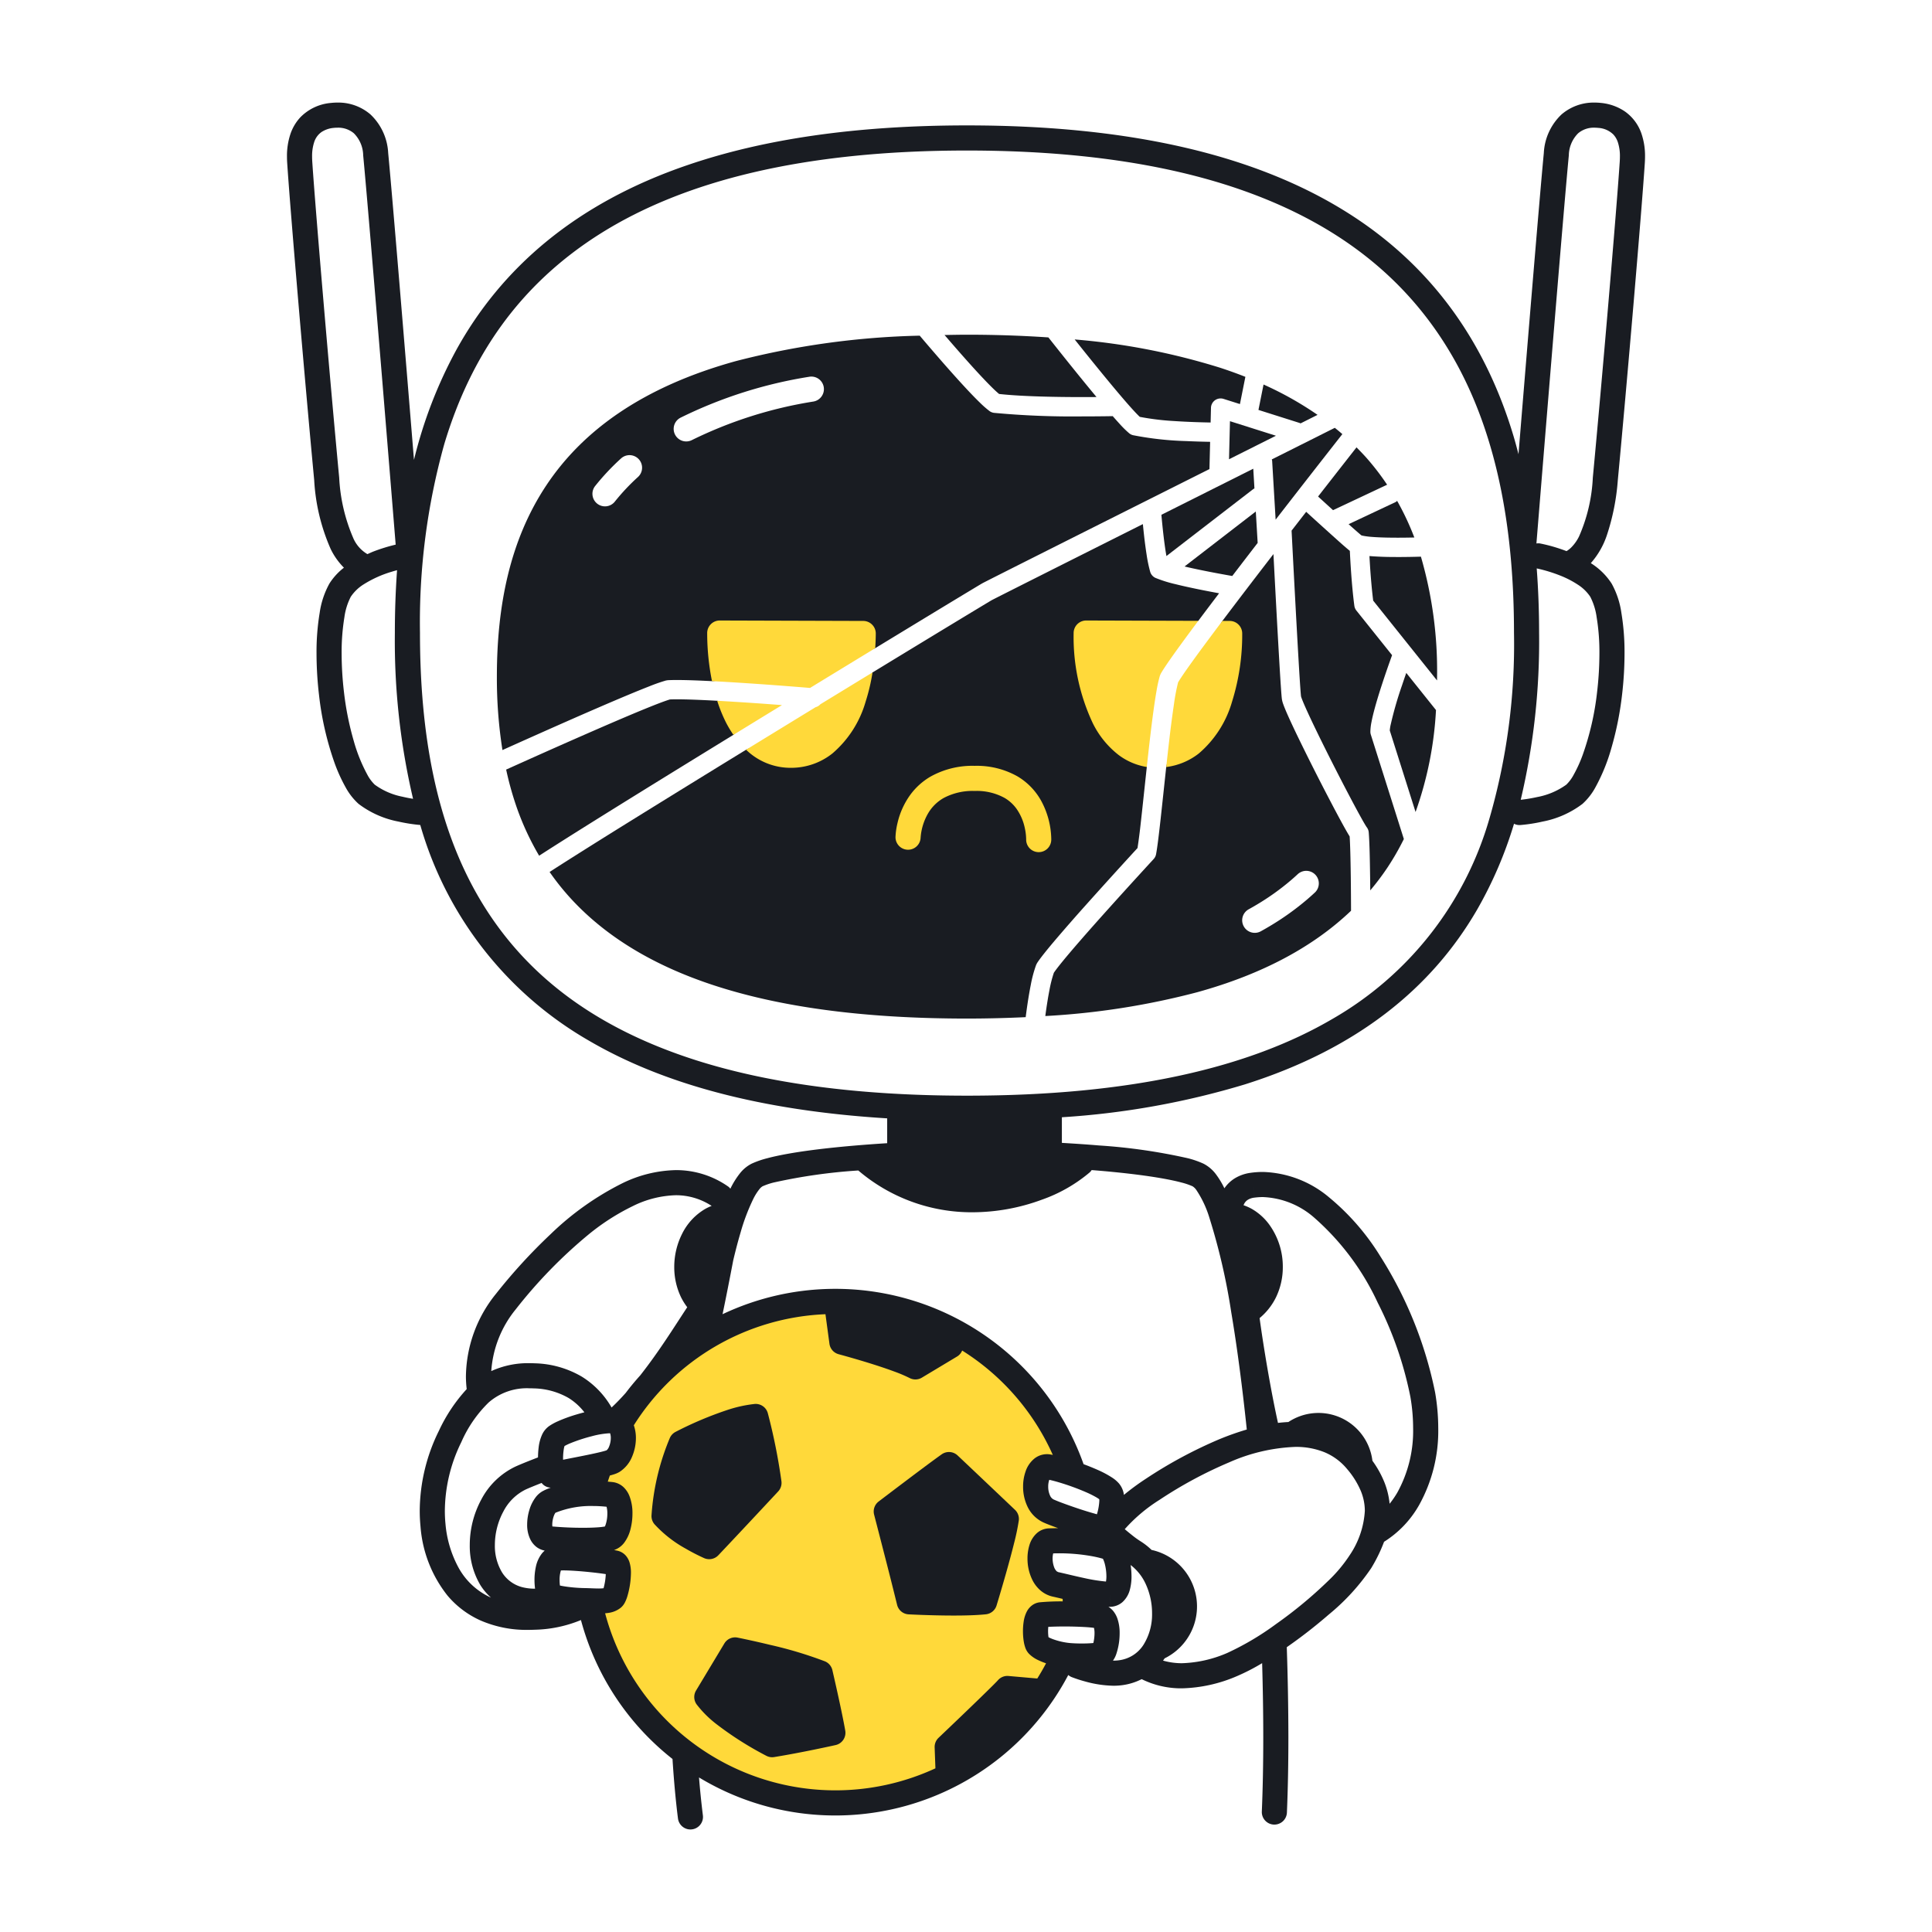 <svg xmlns="http://www.w3.org/2000/svg" width="200" height="200" fill="none"><path fill="#191C22" d="M112.448 93.643a609.865 609.865 0 0 1 5.308-5.854 62.35 62.35 0 0 0 .337-2.623c.15-1.319.317-2.911.494-4.567l.13-1.201c.05-.462-2.603-5.603-1.216-9.46 1.23-3.422 6.519-5.633 6.546-5.669.668-.893 1.397-1.857 2.154-2.854-1.211-.22-3.03-.572-4.515-.942a13.53 13.53 0 0 1-2.069-.648 1.006 1.006 0 0 1-.548-.625 14.64 14.64 0 0 1-.371-1.771 48.356 48.356 0 0 1-.269-2.03 79.128 79.128 0 0 1-.119-1.144c-7.523 3.776-14.531 7.298-15.634 7.867-.386.227-2.071 1.243-4.575 2.761-2.1 1.273-4.783 2.905-7.777 4.73-4.886 5.887-12.307 7.52-13.09 8a2582.647 2582.647 0 0 0-12.27 7.568 807.509 807.509 0 0 0-5.877 3.682c-.837.53-1.576 1.003-2.193 1.403a26.2 26.2 0 0 0 1.817 2.326c3.504 3.988 8.472 7.214 15.235 9.423 6.767 2.211 15.335 3.426 26.156 3.427 2.115-.001 4.13-.055 6.077-.146.101-.794.233-1.726.393-2.626.042-.234.084-.466.13-.692.129-.713.316-1.414.561-2.096l.087-.173c.184-.288.441-.628.772-1.046.331-.415.732-.899 1.185-1.432a198.131 198.131 0 0 1 3.141-3.588ZM55.79 75.955c4.082-1.818 8.798-3.883 11.417-4.903a17.924 17.924 0 0 1 1.736-.608l.197-.03c.27-.014.579-.02.927-.02.965 0 2.245.047 3.638.118.875.045 16.004-2.868 16.897-3.412 1.296-.79 2.522-1.535 3.652-2.222 4.081-2.48 6.913-4.19 7.435-4.496l.045-.024c1.226-.635 10.173-5.129 18.833-9.474 1.572-.789 3.131-1.572 4.635-2.325l.07-2.822c-.61-.01-1.467-.032-2.427-.075a33.343 33.343 0 0 1-5.554-.611 1 1 0 0 1-.389-.191 10.284 10.284 0 0 1-1.002-.986 44.668 44.668 0 0 1-.71-.795c-.121.003-1.384.027-3.134.027a87.634 87.634 0 0 1-9.154-.368 1.002 1.002 0 0 1-.464-.183 9.99 9.99 0 0 1-.991-.867c-.37-.358-.784-.783-1.225-1.252-.88-.937-1.871-2.048-2.803-3.116l-.028-.032a235.63 235.63 0 0 1-2.182-2.54 83.207 83.207 0 0 0-19.011 2.628c-9.57 2.639-15.853 7.148-19.656 12.887-3.806 5.735-5.106 12.572-5.106 19.782-.01 2.545.182 5.087.577 7.601a1077.946 1077.946 0 0 1 3.777-1.691Zm14.665-32.719a46.615 46.615 0 0 1 13.3-4.23 1.298 1.298 0 0 1 1.296 2.028 1.3 1.3 0 0 1-.844.533 44.045 44.045 0 0 0-12.561 3.98 1.3 1.3 0 1 1-1.191-2.311Zm-8.832 7.06a24.38 24.38 0 0 1 2.671-2.842 1.3 1.3 0 0 1 1.748 1.925c-.862.781-1.66 1.63-2.388 2.539a1.3 1.3 0 1 1-2.031-1.623ZM141.907 76.048a.997.997 0 0 1-.047-.302c.008-.335.046-.669.114-.997.068-.36.161-.753.27-1.17.219-.835.505-1.766.79-2.642a99.664 99.664 0 0 1 1.074-3.114l-3.696-4.62a1.015 1.015 0 0 1-.21-.492c-.296-2.228-.434-4.98-.467-5.684a36.663 36.663 0 0 1-1.146-.992 489.834 489.834 0 0 1-3.374-3.052l-1.511 1.947.106 2.05c.072 1.389.171 3.269.277 5.234.211 3.927.453 8.218.564 9.56.014.163.026.28.031.316l.001.006.033.105c.033.094.085.23.151.393.134.327.327.765.562 1.274.47 1.021 1.108 2.334 1.794 3.71 1.372 2.75 2.946 5.765 3.778 7.246.233.416.422.728.473.796v.001c.123.155.198.342.216.538.035.408.062.993.084 1.681.027.862.046 1.89.06 2.98l.014 1.352a26.221 26.221 0 0 0 1.766-2.341 26.846 26.846 0 0 0 1.713-2.975l-1.2-3.791-2.22-7.017ZM138.525 48.737c-.6.768-1.306 1.672-2.078 2.663l1.062.968.488.444 3.215-1.513 2.382-1.121a26.124 26.124 0 0 0-2.046-2.677c-.355-.407-.736-.8-1.123-1.19l-1.615 2.062-.285.364Z"/><path fill="#191C22" d="M126.906 59.51c.274.05.494.088.658.116a940.879 940.879 0 0 1 2.629-3.424l-.193-3.25-7.376 5.69c.253.06.51.119.775.177 1.278.281 2.632.535 3.507.691ZM139.608 54.264l.31.276c.446.397.819.722 1.011.88.068.02.138.038.208.05.299.055.6.092.903.112.46.037 1.005.058 1.572.07.349.006.704.01 1.058.01.612 0 1.208-.009 1.742-.02a28.023 28.023 0 0 0-1.78-3.791.972.972 0 0 1-.179.133l-2.179 1.025-2.666 1.255ZM60.692 85.488c2.995-1.876 6.703-4.172 10.656-6.606 1.498-.922 3.031-1.864 4.574-2.81.737-.453-.759-3.478-1.679-3.529-1.627-.088-3.128-.15-4.175-.15-.28 0-.516.006-.718.014-.192.056-.51.164-.91.314-.47.176-1.054.408-1.72.68-1.332.544-2.99 1.252-4.75 2.017a735.234 735.234 0 0 0-7.135 3.154c-.882.395-1.703.764-2.438 1.095a32.897 32.897 0 0 0 1.155 4.089 28.124 28.124 0 0 0 2.26 4.828c.626-.406 1.367-.88 2.209-1.414.807-.511 1.697-1.072 2.671-1.682ZM133.216 46.777l-1.559.781a.821.821 0 0 1 .034.129l.362 6.108a1799.809 1799.809 0 0 1 6.907-8.856c-.253-.221-.515-.437-.78-.651-.242.12-.619.31-1.146.574l-1.414.71c-.703.352-1.505.753-2.404 1.205ZM129.738 48.521a32070.104 32070.104 0 0 0-9.509 4.77c.021.252.052.587.091.981.084.838.206 1.915.353 2.843l.075.447 9.001-6.941a.966.966 0 0 1 .11-.054l-.121-2.046ZM145.577 69.66c-.132.375-.279.804-.434 1.267a38.132 38.132 0 0 0-1.204 4.193 4.452 4.452 0 0 0-.07.501l1.278 4.038 1.392 4.398a37.228 37.228 0 0 0 2.114-10.552l-2.492-3.115-.584-.73ZM127.326 43.6l-.098 3.942 4.856-2.435-4.758-1.506ZM113.559 38.01c1.441 1.772 2.877 3.494 3.813 4.509.249.272.465.49.617.634 1.174.223 2.362.368 3.556.433 1.418.096 2.813.134 3.699.15l.079.001.037-1.516a.998.998 0 0 1 .844-.963c.153-.024.31-.012.458.035l1.695.536.045-.224.519-2.596a46.337 46.337 0 0 0-2.591-.933 69.696 69.696 0 0 0-15.08-2.936l.697.873c.52.65 1.066 1.327 1.612 1.997ZM100.024 37.25c1.041 1.169 2.064 2.275 2.814 3 .237.23.429.4.589.533 2.321.262 6.015.324 8.63.323.539 0 1.024-.003 1.453-.006a242.253 242.253 0 0 1-2.29-2.799l-.475-.59a475.847 475.847 0 0 1-2.216-2.783 125.108 125.108 0 0 0-8.428-.279c-.792 0-1.553.017-2.322.03l.469.544c.565.655 1.174 1.352 1.776 2.027ZM139.829 90.51c-.022-1.628-.059-3.112-.114-3.925a10.636 10.636 0 0 1-.179-.296 35.693 35.693 0 0 1-.518-.916c-.4-.727-.905-1.675-1.454-2.728a239.822 239.822 0 0 1-3.339-6.639c-.643-1.343-1.138-2.427-1.375-3.083a2.842 2.842 0 0 1-.147-.536 7.875 7.875 0 0 1-.045-.447c-.016-.191-.034-.43-.053-.712-.039-.563-.086-1.3-.137-2.149a1254.67 1254.67 0 0 1-.336-5.966c-.115-2.12-.224-4.204-.305-5.755a805.273 805.273 0 0 0-5.286 6.919c-.698.926-5.714 14.213-5.814 15.126-.207 1.902-.405 3.804-.582 5.402-.179 1.608-.332 2.89-.469 3.625-.035.184-.12.354-.246.492-.802.875-2.686 2.927-4.648 5.112-1.961 2.18-4.006 4.504-5.095 5.874-.273.343-.472.612-.592.792-.2.603-.356 1.219-.466 1.845-.062.316-.121.642-.174.973a54.183 54.183 0 0 0-.245 1.662 78.246 78.246 0 0 0 15.724-2.465c6.92-1.911 12.124-4.806 15.925-8.434a406.29 406.29 0 0 0-.025-3.436l-.005-.334Zm-3.72 1.89c-.25.233-.507.462-.769.688a28.024 28.024 0 0 1-3.907 2.794c-.299.179-.604.354-.915.526a1.302 1.302 0 0 1-1.877-1.5 1.303 1.303 0 0 1 .621-.777c.285-.157.565-.318.839-.482a25.413 25.413 0 0 0 3.545-2.534c.237-.203.468-.41.692-.618a1.3 1.3 0 0 1 1.771 1.904ZM134.562 43.793c.026.008.043.028.068.038l1.762-.884a34.946 34.946 0 0 0-5.59-3.142l-.525 2.62-.002.011.076.024 4.211 1.333Z"/><path fill="#FFD93A" d="M64.213 147.762a25.76 25.76 0 0 1 46.568 4.31s-2.864-1.322-3.364 1.095c-.5 2.416 3.5 4.833 3.5 4.833s-3.167 1.083-3 3.667c.167 2.583 4 3.916 4 3.916s-4.583 1.25-4.5 3.084c.083 1.833 2.537 2.645 2.537 2.645a25.759 25.759 0 0 1-48.625-5.192s2.672-.37 2.755-1.62a3.227 3.227 0 0 0-2.5-3.583s2.5-1 2.416-3.334c-.083-2.333-1.25-3.25-2.166-3.166l.416-2.584a3.601 3.601 0 0 0 1.963-4.071Z"/><path fill="#191C22" d="m144.67 57.663-.3-.003a33.062 33.062 0 0 1-2.605-.097c.017.314.038.686.067 1.129.069 1.036.176 2.334.32 3.485l3.923 4.904 2.686 3.358c.001-.131.005-.262.005-.394.062-4.2-.502-8.386-1.673-12.42-.673.02-1.531.037-2.423.038Z"/><path fill="#191C22" d="M167.477 49.691c.935-9.897 2.462-27.748 2.793-32.804.015-.232.023-.458.023-.677a7.13 7.13 0 0 0-.351-2.32 4.642 4.642 0 0 0-1.751-2.364 5.302 5.302 0 0 0-2.45-.87 6.184 6.184 0 0 0-.678-.038 5.106 5.106 0 0 0-3.414 1.229 5.894 5.894 0 0 0-1.833 3.99c-.408 4.228-1.753 20.545-2.622 31.181-.159-.61-.319-1.22-.498-1.82-2.812-9.429-8.229-17.578-17.347-23.27-9.114-5.695-21.828-8.945-39.247-8.946-11.617 0-21.132 1.445-28.893 4.096-11.64 3.965-19.322 10.708-23.98 19.162a46.837 46.837 0 0 0-4.374 11.368c-.867-10.612-2.254-27.464-2.67-31.771a5.894 5.894 0 0 0-1.834-3.99 5.104 5.104 0 0 0-3.413-1.229c-.227 0-.453.013-.678.038a5.01 5.01 0 0 0-3.168 1.487 4.798 4.798 0 0 0-1.033 1.748 7.133 7.133 0 0 0-.351 2.319c0 .22.007.445.023.677.331 5.056 1.858 22.907 2.793 32.804.132 2.457.708 4.87 1.699 7.123a7.115 7.115 0 0 0 1.38 1.953 6.434 6.434 0 0 0-1.5 1.64 8.813 8.813 0 0 0-1.012 3.041 24.733 24.733 0 0 0-.324 4.204c.003 1.43.088 2.858.256 4.277.264 2.4.803 4.761 1.606 7.038.309.867.69 1.707 1.137 2.512.348.65.804 1.237 1.348 1.734a9.878 9.878 0 0 0 4.135 1.837c.744.168 1.498.286 2.258.354.012.039.021.08.034.118a37.708 37.708 0 0 0 17.435 22.212c7.602 4.443 17.685 7.229 30.865 8.038v2.571c-1.694.106-3.321.234-4.832.381-2.092.205-3.965.447-5.516.727-.776.14-1.471.29-2.081.453a9.434 9.434 0 0 0-1.592.554c-.472.24-.887.579-1.214.995a8.485 8.485 0 0 0-.998 1.601 1.244 1.244 0 0 0-.19-.198 9.378 9.378 0 0 0-5.451-1.726 13.182 13.182 0 0 0-5.541 1.36 29.82 29.82 0 0 0-7.42 5.263 57.163 57.163 0 0 0-5.664 6.185 13.807 13.807 0 0 0-3.11 8.553c.002.437.03.874.08 1.308a16.866 16.866 0 0 0-2.885 4.333 18.877 18.877 0 0 0-1.976 8.263c0 .536.026 1.076.079 1.618a13.073 13.073 0 0 0 2.792 7.157 9.567 9.567 0 0 0 3.42 2.579 11.94 11.94 0 0 0 4.935.976c.24 0 .482-.006.73-.017 1.625-.04 3.23-.38 4.732-1.001a27.272 27.272 0 0 0 9.478 14.381c.138 2.17.323 4.237.566 6.157a1.303 1.303 0 0 0 .946 1.094 1.294 1.294 0 0 0 .989-.125 1.304 1.304 0 0 0 .61-.788 1.3 1.3 0 0 0 .034-.507 89.918 89.918 0 0 1-.4-3.918 27.255 27.255 0 0 0 21.4 2.944 27.258 27.258 0 0 0 16.825-13.548c.104.089.222.162.349.214.45.173.908.323 1.373.448a11.58 11.58 0 0 0 2.965.448c.321.001.642-.021.96-.067a6.196 6.196 0 0 0 1.953-.615 9.205 9.205 0 0 0 4.164.951 15.255 15.255 0 0 0 5.708-1.268 21.023 21.023 0 0 0 2.597-1.339c.076 2.647.117 5.227.117 7.679 0 2.74-.049 5.325-.149 7.678a1.3 1.3 0 0 0 1.243 1.355 1.312 1.312 0 0 0 .935-.342 1.301 1.301 0 0 0 .419-.902c.102-2.398.152-5.018.152-7.789a283.425 283.425 0 0 0-.166-9.331 51.796 51.796 0 0 0 4.355-3.387 22.531 22.531 0 0 0 4.394-4.811c.524-.862.967-1.771 1.322-2.715a10.673 10.673 0 0 0 3.619-3.786 15.796 15.796 0 0 0 1.99-7.988 21.873 21.873 0 0 0-.323-3.675 41.637 41.637 0 0 0-5.682-14.115 24.658 24.658 0 0 0-5.276-6.075 11.12 11.12 0 0 0-6.869-2.645c-.415 0-.83.028-1.241.084l-.001.001a4.22 4.22 0 0 0-1.715.603 3.655 3.655 0 0 0-1.032 1.004 8.637 8.637 0 0 0-.831-1.394 3.764 3.764 0 0 0-1.343-1.16 9.426 9.426 0 0 0-1.591-.554 58.943 58.943 0 0 0-9.205-1.326c-1.228-.104-2.528-.19-3.853-.268v-2.652a83.477 83.477 0 0 0 18.957-3.406c11.612-3.671 19.328-9.974 24.027-18.084a42.27 42.27 0 0 0 3.822-8.893c.193.098.409.144.626.135a16.666 16.666 0 0 0 2.331-.36 9.873 9.873 0 0 0 4.135-1.837 6.468 6.468 0 0 0 1.348-1.734 19.282 19.282 0 0 0 1.64-4.043 33.319 33.319 0 0 0 1.103-5.507c.168-1.42.253-2.847.257-4.276a24.77 24.77 0 0 0-.325-4.204 8.79 8.79 0 0 0-1.012-3.042 6.951 6.951 0 0 0-2.112-2.085c-.014-.01-.028-.016-.042-.025a8.332 8.332 0 0 0 1.652-2.86c.62-1.86 1.004-3.79 1.145-5.746Zm-132.364-.245c-.933-9.863-2.462-27.747-2.788-32.73a7.484 7.484 0 0 1-.017-.506c-.011-.5.06-1 .21-1.476.13-.432.401-.808.77-1.069a2.72 2.72 0 0 1 1.257-.425c.13-.014.261-.021.393-.021a2.507 2.507 0 0 1 1.694.578c.607.61.953 1.43.965 2.29.306 3.168 1.155 13.338 1.926 22.698A15454.459 15454.459 0 0 1 40.96 56.38c-.787.187-1.56.426-2.315.716-.197.077-.406.178-.61.267a3.542 3.542 0 0 1-1.487-1.711 18.017 18.017 0 0 1-1.435-6.205Zm6.504 33.02a7.202 7.202 0 0 1-2.821-1.236 4.12 4.12 0 0 1-.773-1.042 16.828 16.828 0 0 1-1.403-3.487c-.48-1.66-.82-3.357-1.014-5.073a34.503 34.503 0 0 1-.24-3.976 22.192 22.192 0 0 1 .286-3.754c.097-.74.321-1.459.662-2.123.35-.519.805-.957 1.337-1.285a11.64 11.64 0 0 1 2.871-1.297c.21-.065.404-.12.581-.168a91.061 91.061 0 0 0-.227 6.485 71.429 71.429 0 0 0 1.884 17.182 14.534 14.534 0 0 1-1.143-.227Zm11.762 53.088a49.923 49.923 0 0 1 7.572-7.78 23.275 23.275 0 0 1 4.574-2.928 10.62 10.62 0 0 1 4.442-1.116 6.727 6.727 0 0 1 3.702 1.104 5.34 5.34 0 0 0-.66.31 6.123 6.123 0 0 0-2.394 2.572 7.61 7.61 0 0 0-.817 3.441 7.167 7.167 0 0 0 .712 3.153c.18.356.391.695.632 1.013-1.417 2.15-2.907 4.564-4.865 7.056a27.388 27.388 0 0 0-1.499 1.809 23.183 23.183 0 0 1-1.467 1.517 9.064 9.064 0 0 0-3.08-3.194 10.109 10.109 0 0 0-4.86-1.382 14.085 14.085 0 0 0-.577-.014 9.155 9.155 0 0 0-3.938.82 11.308 11.308 0 0 1 2.523-6.381Zm9.85 13.305a2.368 2.368 0 0 1-.178.892.936.936 0 0 1-.254.383 3.782 3.782 0 0 1-.307.095c-.657.182-1.886.429-3.026.652-.413.08-.805.158-1.175.231v-.022a6.272 6.272 0 0 1 .09-1.166c.015-.08.036-.158.064-.234.21-.116.428-.219.652-.308a17.065 17.065 0 0 1 2.162-.703 8.762 8.762 0 0 1 1.875-.31h.02a.61.61 0 0 1 .03.087c.033.132.05.267.047.403Zm-12.422 16.518a7.18 7.18 0 0 1-3.367-3.145 11.549 11.549 0 0 1-1.323-4.474 13.667 13.667 0 0 1-.066-1.363c.023-2.47.607-4.902 1.707-7.112a12.973 12.973 0 0 1 2.826-4.098 6.01 6.01 0 0 1 4.21-1.47c.148 0 .3.004.457.011a7.517 7.517 0 0 1 3.63 1.006c.62.39 1.166.887 1.613 1.468-.55.144-1.097.303-1.608.481-.41.145-.795.296-1.138.451a5.434 5.434 0 0 0-.93.515 2.245 2.245 0 0 0-.71.885c-.182.415-.3.855-.348 1.306a9.317 9.317 0 0 0-.066 1.031c-.82.317-1.718.672-2.311.939a7.746 7.746 0 0 0-3.553 3.411 9.936 9.936 0 0 0-1.2 4.715 7.906 7.906 0 0 0 1.115 4.183c.3.47.664.896 1.08 1.267l-.018-.007Zm5.805-5.029.13-1.07-.13 1.07Zm-.277-6.069.002.004a2.333 2.333 0 0 0-.84.657 4.02 4.02 0 0 0-.696 1.366c-.15.49-.228.999-.23 1.512a3.384 3.384 0 0 0 .355 1.592c.155.296.374.554.641.755.246.176.526.297.822.354-.098.083-.19.175-.272.273a3.337 3.337 0 0 0-.646 1.408 6.317 6.317 0 0 0-.141 1.372c.001.297.022.593.06.887a5.188 5.188 0 0 1-1.312-.151 3.495 3.495 0 0 1-2.126-1.566 5.328 5.328 0 0 1-.723-2.808 7.352 7.352 0 0 1 .882-3.467 5.155 5.155 0 0 1 2.34-2.289c.377-.17.992-.419 1.618-.665a1.223 1.223 0 0 0 .951.487 7.04 7.04 0 0 0-.685.279Zm.835 3.539a2.68 2.68 0 0 1 .197-.975c.034-.085.078-.165.13-.239l.005-.002.01-.005a9.792 9.792 0 0 1 3.91-.695c.423 0 .885.028 1.368.075.06.229.087.464.082.7a3.65 3.65 0 0 1-.187 1.183c-.02.056-.044.111-.072.164-.242.041-.488.07-.734.085-.44.032-.975.047-1.53.047a36.415 36.415 0 0 1-3.166-.137 1.49 1.49 0 0 1-.013-.201Zm5.31 6.596a3.92 3.92 0 0 1-.52.026c-.434 0-.97-.037-1.514-.043a15.664 15.664 0 0 1-1.848-.152 9.537 9.537 0 0 1-.633-.111 4.525 4.525 0 0 1-.036-.562 3.255 3.255 0 0 1 .131-.988l.005-.011c.076-.003.162-.006.265-.006.654-.001 1.727.074 2.72.178.5.051.982.109 1.39.167.095.013.184.027.27.04a6.574 6.574 0 0 1-.23 1.462Zm44.898 9.345-2.978-.262a1.278 1.278 0 0 0-.599.088c-.19.076-.359.196-.493.351-.035.04-.191.204-.396.41-.73.734-2.177 2.131-3.43 3.333a839.307 839.307 0 0 1-2.325 2.22 1.301 1.301 0 0 0-.403.991l.08 2.167a24.67 24.67 0 0 1-20.836-.059 24.664 24.664 0 0 1-13.356-15.992c.134-.012.267-.023.405-.048a2.6 2.6 0 0 0 1.216-.528c.166-.14.303-.311.405-.503.115-.217.208-.446.277-.682a8.887 8.887 0 0 0 .37-2.409 3.656 3.656 0 0 0-.143-1.089 1.962 1.962 0 0 0-.341-.652 1.616 1.616 0 0 0-.887-.56c-.113-.026-.246-.05-.379-.074a2.189 2.189 0 0 0 1.04-.743c.325-.436.554-.936.675-1.466a6.509 6.509 0 0 0 .192-1.575 4.859 4.859 0 0 0-.314-1.813 2.582 2.582 0 0 0-.57-.875 1.99 1.99 0 0 0-1.154-.563c-.177-.021-.344-.031-.516-.047.066-.213.141-.422.212-.632.161-.044.316-.087.457-.134.188-.059.37-.139.54-.238a3.392 3.392 0 0 0 1.316-1.605 4.941 4.941 0 0 0 .386-1.911 4.005 4.005 0 0 0-.216-1.315 24.62 24.62 0 0 1 19.838-11.497l.413 3.06a1.303 1.303 0 0 0 .954 1.082l.232.063c.53.145 1.898.526 3.348.986.724.23 1.47.479 2.134.726.556.197 1.1.427 1.628.688a1.295 1.295 0 0 0 1.27-.037l3.667-2.201c.228-.143.405-.356.505-.607a24.6 24.6 0 0 1 9.385 10.806c-.093-.018-.19-.039-.277-.053a2.106 2.106 0 0 0-1.604.41c-.44.354-.768.828-.942 1.366a4.684 4.684 0 0 0-.254 1.557c-.006.698.143 1.39.434 2.024.33.727.904 1.315 1.623 1.663.252.117.602.256 1.068.431l.509.187h-.006c-.313 0-.637.006-.972.018-.434.017-.85.178-1.184.456a2.688 2.688 0 0 0-.815 1.276 4.594 4.594 0 0 0-.201 1.383 4.952 4.952 0 0 0 .538 2.29c.202.39.477.739.81 1.026.373.319.819.539 1.298.641.247.053.597.136.993.229l.005.257a24.127 24.127 0 0 0-2.39.097c-.252.031-.493.12-.704.259a1.902 1.902 0 0 0-.642.739c-.155.318-.258.66-.306 1.011a6.334 6.334 0 0 0-.071.973c-.001.381.029.761.093 1.136.031.182.076.361.135.536.081.255.219.488.404.682.258.254.557.464.884.621.283.137.575.257.874.357a24.26 24.26 0 0 1-.909 1.574Zm2.274-20.297c.928.277 1.84.608 2.73.991.368.156.726.333 1.074.529.11.063.216.131.319.205l.019.016c.006.052.008.104.008.157a5.772 5.772 0 0 1-.249 1.397 38.39 38.39 0 0 1-2.078-.639c-.564-.19-1.098-.38-1.528-.541a14.719 14.719 0 0 1-.875-.351.818.818 0 0 1-.378-.421 2.185 2.185 0 0 1-.184-.912 2.098 2.098 0 0 1 .111-.703c.276.06.636.153 1.031.272Zm3.531 16.622c-.05.005-.101.011-.156.014-.3.024-.67.036-1.041.036-.47 0-.948-.02-1.296-.054a7.23 7.23 0 0 1-1.49-.324 4.534 4.534 0 0 1-.609-.246l-.048-.027c-.005-.03-.01-.053-.014-.088a4.466 4.466 0 0 1-.009-.985 37.85 37.85 0 0 1 3.827.023c.324.02.609.045.815.072.039.005.057.01.089.015.039.18.057.363.054.548a4.517 4.517 0 0 1-.122 1.016Zm.349-1.846.047-.12h-.001l.312-.785-.358.905Zm.957-4.518a17.498 17.498 0 0 1-2.288-.368c-1.014-.217-2-.468-2.647-.606l-.156-.079a1.155 1.155 0 0 1-.293-.484 2.624 2.624 0 0 1-.14-.852 2.11 2.11 0 0 1 .062-.524c.171-.003.347-.009.511-.009a18.998 18.998 0 0 1 3.686.334c.412.082.719.163.915.22l.036.011c.091.187.16.383.207.585.099.401.149.811.152 1.223a2.97 2.97 0 0 1-.045.549Zm3.877 6.561a3.526 3.526 0 0 1-2.511 1.587c-.192.027-.387.04-.581.039l-.059-.003.012-.016c.137-.198.247-.415.325-.643a6.772 6.772 0 0 0 .353-2.177 4.51 4.51 0 0 0-.235-1.524 2.647 2.647 0 0 0-.441-.788 2.16 2.16 0 0 0-.487-.422l.043.002.188-.003-.046-1.299.048 1.299a1.98 1.98 0 0 0 1.212-.474c.391-.355.664-.82.786-1.333a5.29 5.29 0 0 0 .161-1.355 7.935 7.935 0 0 0-.092-1.161 5.143 5.143 0 0 1 1.541 1.922c.45.964.681 2.016.678 3.079a5.932 5.932 0 0 1-.895 3.27Zm21.357-9.295a14.834 14.834 0 0 1-2.228 2.664 44.77 44.77 0 0 1-5.393 4.467 28.884 28.884 0 0 1-5.037 2.988 12.733 12.733 0 0 1-4.714 1.071 7.091 7.091 0 0 1-1.954-.272c.042-.059.089-.115.129-.175.011-.017.018-.037.029-.054a5.987 5.987 0 0 0-1.347-11.228 6.842 6.842 0 0 0-1.157-.905 9.289 9.289 0 0 1-.835-.601 26.99 26.99 0 0 1-.782-.642 16.6 16.6 0 0 1 3.62-3.049l-.711-1.089.711 1.088a44.034 44.034 0 0 1 7.209-3.876 18.573 18.573 0 0 1 6.811-1.59 7.84 7.84 0 0 1 3.024.547c.92.381 1.731.984 2.362 1.754a8.668 8.668 0 0 1 1.418 2.275c.268.65.407 1.346.409 2.049a9.111 9.111 0 0 1-1.564 4.578Zm-10.903-36.412c.087-.15.209-.278.356-.372a1.65 1.65 0 0 1 .671-.222l-.176-1.288.177 1.288c.294-.04.591-.06.889-.06a8.546 8.546 0 0 1 5.259 2.086 26.543 26.543 0 0 1 6.62 8.837 37.629 37.629 0 0 1 3.385 9.752 19.06 19.06 0 0 1 .285 3.235 13.21 13.21 0 0 1-1.635 6.678 9.41 9.41 0 0 1-.799 1.161 8.103 8.103 0 0 0-.564-2.283 10.429 10.429 0 0 0-1.216-2.169 5.625 5.625 0 0 0-6.019-4.932 5.639 5.639 0 0 0-2.679.922c-.357.019-.717.048-1.078.092-.781-3.548-1.503-7.925-1.903-10.85a6.53 6.53 0 0 0 1.691-2.139 7.168 7.168 0 0 0 .712-3.153 7.42 7.42 0 0 0-1.44-4.439 5.853 5.853 0 0 0-1.771-1.574 5.363 5.363 0 0 0-.856-.38 1.74 1.74 0 0 1 .091-.19Zm-16.007-3.215c.074-.07.14-.148.195-.233.728.058 1.443.119 2.124.186 2.043.2 3.858.436 5.307.698.724.13 1.357.267 1.872.405a7.12 7.12 0 0 1 1.145.39c.156.102.29.234.393.389a10.762 10.762 0 0 1 1.336 2.833 65.109 65.109 0 0 1 2.271 9.807c.612 3.621 1.152 7.761 1.611 12.149-.946.28-1.877.609-2.79.984a46.586 46.586 0 0 0-7.645 4.106 25.1 25.1 0 0 0-2.285 1.678c-.013-.081-.021-.16-.042-.243a2.302 2.302 0 0 0-.458-.926 3.33 3.33 0 0 0-.7-.608 10.394 10.394 0 0 0-1.485-.798 24.108 24.108 0 0 0-1.491-.605 27.262 27.262 0 0 0-15.237-16.064 27.266 27.266 0 0 0-22.135.539c.357-1.711.758-3.759 1.102-5.563.246-1.037.498-2.003.755-2.866.341-1.223.792-2.412 1.348-3.553.168-.337.37-.656.603-.952.09-.122.203-.226.331-.306.37-.163.753-.294 1.146-.391a57.02 57.02 0 0 1 8.752-1.246l.014-.001a18.06 18.06 0 0 0 11.828 4.326 20.81 20.81 0 0 0 7.169-1.3 15.758 15.758 0 0 0 4.966-2.835Zm41.368-36.61a35.08 35.08 0 0 1-16.266 20.741c-8.559 5.009-20.769 7.935-37.814 7.933-11.36.001-20.58-1.298-27.993-3.65-11.125-3.539-18.178-9.377-22.565-16.91-4.38-7.538-6.068-16.876-6.067-27.353A68.504 68.504 0 0 1 46 45.943c2.69-8.959 7.684-16.453 16.233-21.81 8.553-5.35 20.762-8.552 37.87-8.55 11.401-.001 20.635 1.421 28.051 3.955 11.126 3.812 18.17 10.06 22.547 17.959 4.369 7.901 6.029 17.535 6.027 28.013a64.916 64.916 0 0 1-2.546 19.24Zm11.104-20.85c.202 1.24.297 2.496.286 3.754a34.74 34.74 0 0 1-.239 3.975 28.912 28.912 0 0 1-1.466 6.446c-.258.73-.577 1.437-.952 2.114a4.14 4.14 0 0 1-.772 1.042 7.506 7.506 0 0 1-3.027 1.283 15.092 15.092 0 0 1-1.69.28 71.353 71.353 0 0 0 1.902-17.283c0-2.257-.082-4.48-.246-6.668.818.177 1.619.42 2.397.727a9.943 9.943 0 0 1 1.863.957c.509.322.946.748 1.282 1.248.341.665.565 1.383.662 2.124Zm-1.824-8.364a4.3 4.3 0 0 1-.845 1.175c-.138.13-.288.244-.449.342a18.842 18.842 0 0 0-.978-.34 16.337 16.337 0 0 0-1.799-.46 1.258 1.258 0 0 0-.34.008l.407-5c.809-9.93 2.487-30.414 2.947-35.173a3.31 3.31 0 0 1 .965-2.29 2.504 2.504 0 0 1 1.694-.579c.131 0 .262.008.392.022a2.424 2.424 0 0 1 1.558.683c.213.233.373.51.469.81.151.478.222.977.211 1.477 0 .16-.006.328-.017.507-.327 4.982-1.855 22.866-2.788 32.73-.096 2.1-.58 4.164-1.427 6.088Z"/><path fill="#191C22" d="M74.361 161.002c2.482-2.619 6.194-6.607 6.195-6.608a1.298 1.298 0 0 0 .339-1.047 60.241 60.241 0 0 0-1.41-7.052 1.3 1.3 0 0 0-1.373-.956c-.935.104-1.857.305-2.75.599a37.224 37.224 0 0 0-5.44 2.296 1.312 1.312 0 0 0-.574.608 24.965 24.965 0 0 0-1.903 8.02c-.022.336.088.667.305.923a12.648 12.648 0 0 0 3.246 2.537c.617.359 1.252.685 1.903.978a1.305 1.305 0 0 0 1.462-.298ZM99.127 150.664a1.302 1.302 0 0 0-1.64-.115c-.813.574-2.43 1.784-3.863 2.866a749.071 749.071 0 0 0-2.666 2.02 1.297 1.297 0 0 0-.47 1.361c0 .004.458 1.763.984 3.812a465.426 465.426 0 0 1 1.393 5.515 1.297 1.297 0 0 0 1.195.994c.013.001 2.307.124 4.66.124 1.179 0 2.366-.029 3.335-.129a1.299 1.299 0 0 0 1.109-.912c.002-.006.499-1.631 1.033-3.528.267-.949.543-1.966.772-2.889.206-.783.372-1.576.496-2.376a1.296 1.296 0 0 0-.394-1.11c-.001-.001-4.381-4.161-5.944-5.633ZM85.404 171.984a42.009 42.009 0 0 0-5.663-1.703 95.843 95.843 0 0 0-3.385-.756 1.299 1.299 0 0 0-1.37.605l-2.932 4.876a1.304 1.304 0 0 0 .064 1.437 11.153 11.153 0 0 0 2.028 2.023 34.617 34.617 0 0 0 5.199 3.301c.245.125.523.169.795.124 2.898-.467 6.351-1.24 6.364-1.242a1.303 1.303 0 0 0 .997-1.492c-.38-2.182-1.332-6.256-1.334-6.269a1.302 1.302 0 0 0-.763-.904ZM107.619 165.872h.001v-.001l-.001.001Z"/><path fill="#FFD93A" d="m88.397 70.786-1.162.71-2.314 1.412a.976.976 0 0 1-.486.297 4787.236 4787.236 0 0 0-7.2 4.408 6.596 6.596 0 0 0 4.629 1.871 6.859 6.859 0 0 0 4.308-1.488 11.068 11.068 0 0 0 3.434-5.35 20.19 20.19 0 0 0 .717-3.034l-1.926 1.174ZM90.282 64.663a1.292 1.292 0 0 0-.918-.384l-14.852-.045a1.3 1.3 0 0 0-1.304 1.303c0 1.671.167 3.337.497 4.975.875.045 1.79.098 2.71.156.777.05 1.554.102 2.3.154 2.298.162 4.301.323 5.14.393a5855.175 5855.175 0 0 1 6.748-4.115c.03-.504.055-1.009.057-1.516a1.292 1.292 0 0 0-.378-.921ZM78.575 72.817a338.299 338.299 0 0 0-4.332-.274c.252.795.567 1.569.944 2.313.22.42.465.826.735 1.215a3931.195 3931.195 0 0 1 5.027-3.08 429.36 429.36 0 0 0-2.374-.174ZM112.446 64.234a1.303 1.303 0 0 0-1.206.804 1.296 1.296 0 0 0-.098.5 20.954 20.954 0 0 0 1.979 9.318 9.442 9.442 0 0 0 2.671 3.294 6.608 6.608 0 0 0 2.924 1.248c.095-.871.192-1.745.29-2.595.234-2.025.476-3.91.717-5.277.086-.53.202-1.054.347-1.57l.083-.196c.255-.455.708-1.122 1.347-2.022.192-.271.406-.567.629-.874a239.41 239.41 0 0 1 1.742-2.362l.175-.233-11.6-.035ZM128.216 64.663a1.289 1.289 0 0 0-.919-.384l-.756-.002c-.698.926-1.352 1.801-1.938 2.594-.559.756-1.057 1.44-1.473 2.026-.569.798-.983 1.416-1.173 1.741-.181.73-.322 1.468-.423 2.212a117.345 117.345 0 0 0-.487 3.714l-.015.136c-.103.879-.205 1.79-.304 2.703a6.86 6.86 0 0 0 3.376-1.406 11.068 11.068 0 0 0 3.435-5.352 23.19 23.19 0 0 0 1.054-7.061 1.291 1.291 0 0 0-.377-.921ZM105.328 80.368a8.559 8.559 0 0 0-4.432-1.089 8.876 8.876 0 0 0-4.608 1.137 6.928 6.928 0 0 0-2.068 1.881 8.068 8.068 0 0 0-1.314 2.918 7.376 7.376 0 0 0-.204 1.453 1.3 1.3 0 0 0 2.599.047c.065-.9.336-1.772.794-2.549a4.367 4.367 0 0 1 1.59-1.556 6.359 6.359 0 0 1 3.211-.73 5.968 5.968 0 0 1 3.107.725c.483.285.901.667 1.228 1.122.415.595.705 1.267.853 1.977.087.384.135.775.143 1.168v.016h.001a1.297 1.297 0 0 0 1.272 1.325 1.297 1.297 0 0 0 1.326-1.272l.001-.069a8.566 8.566 0 0 0-1.053-3.986 6.724 6.724 0 0 0-2.446-2.518Z"/></svg>